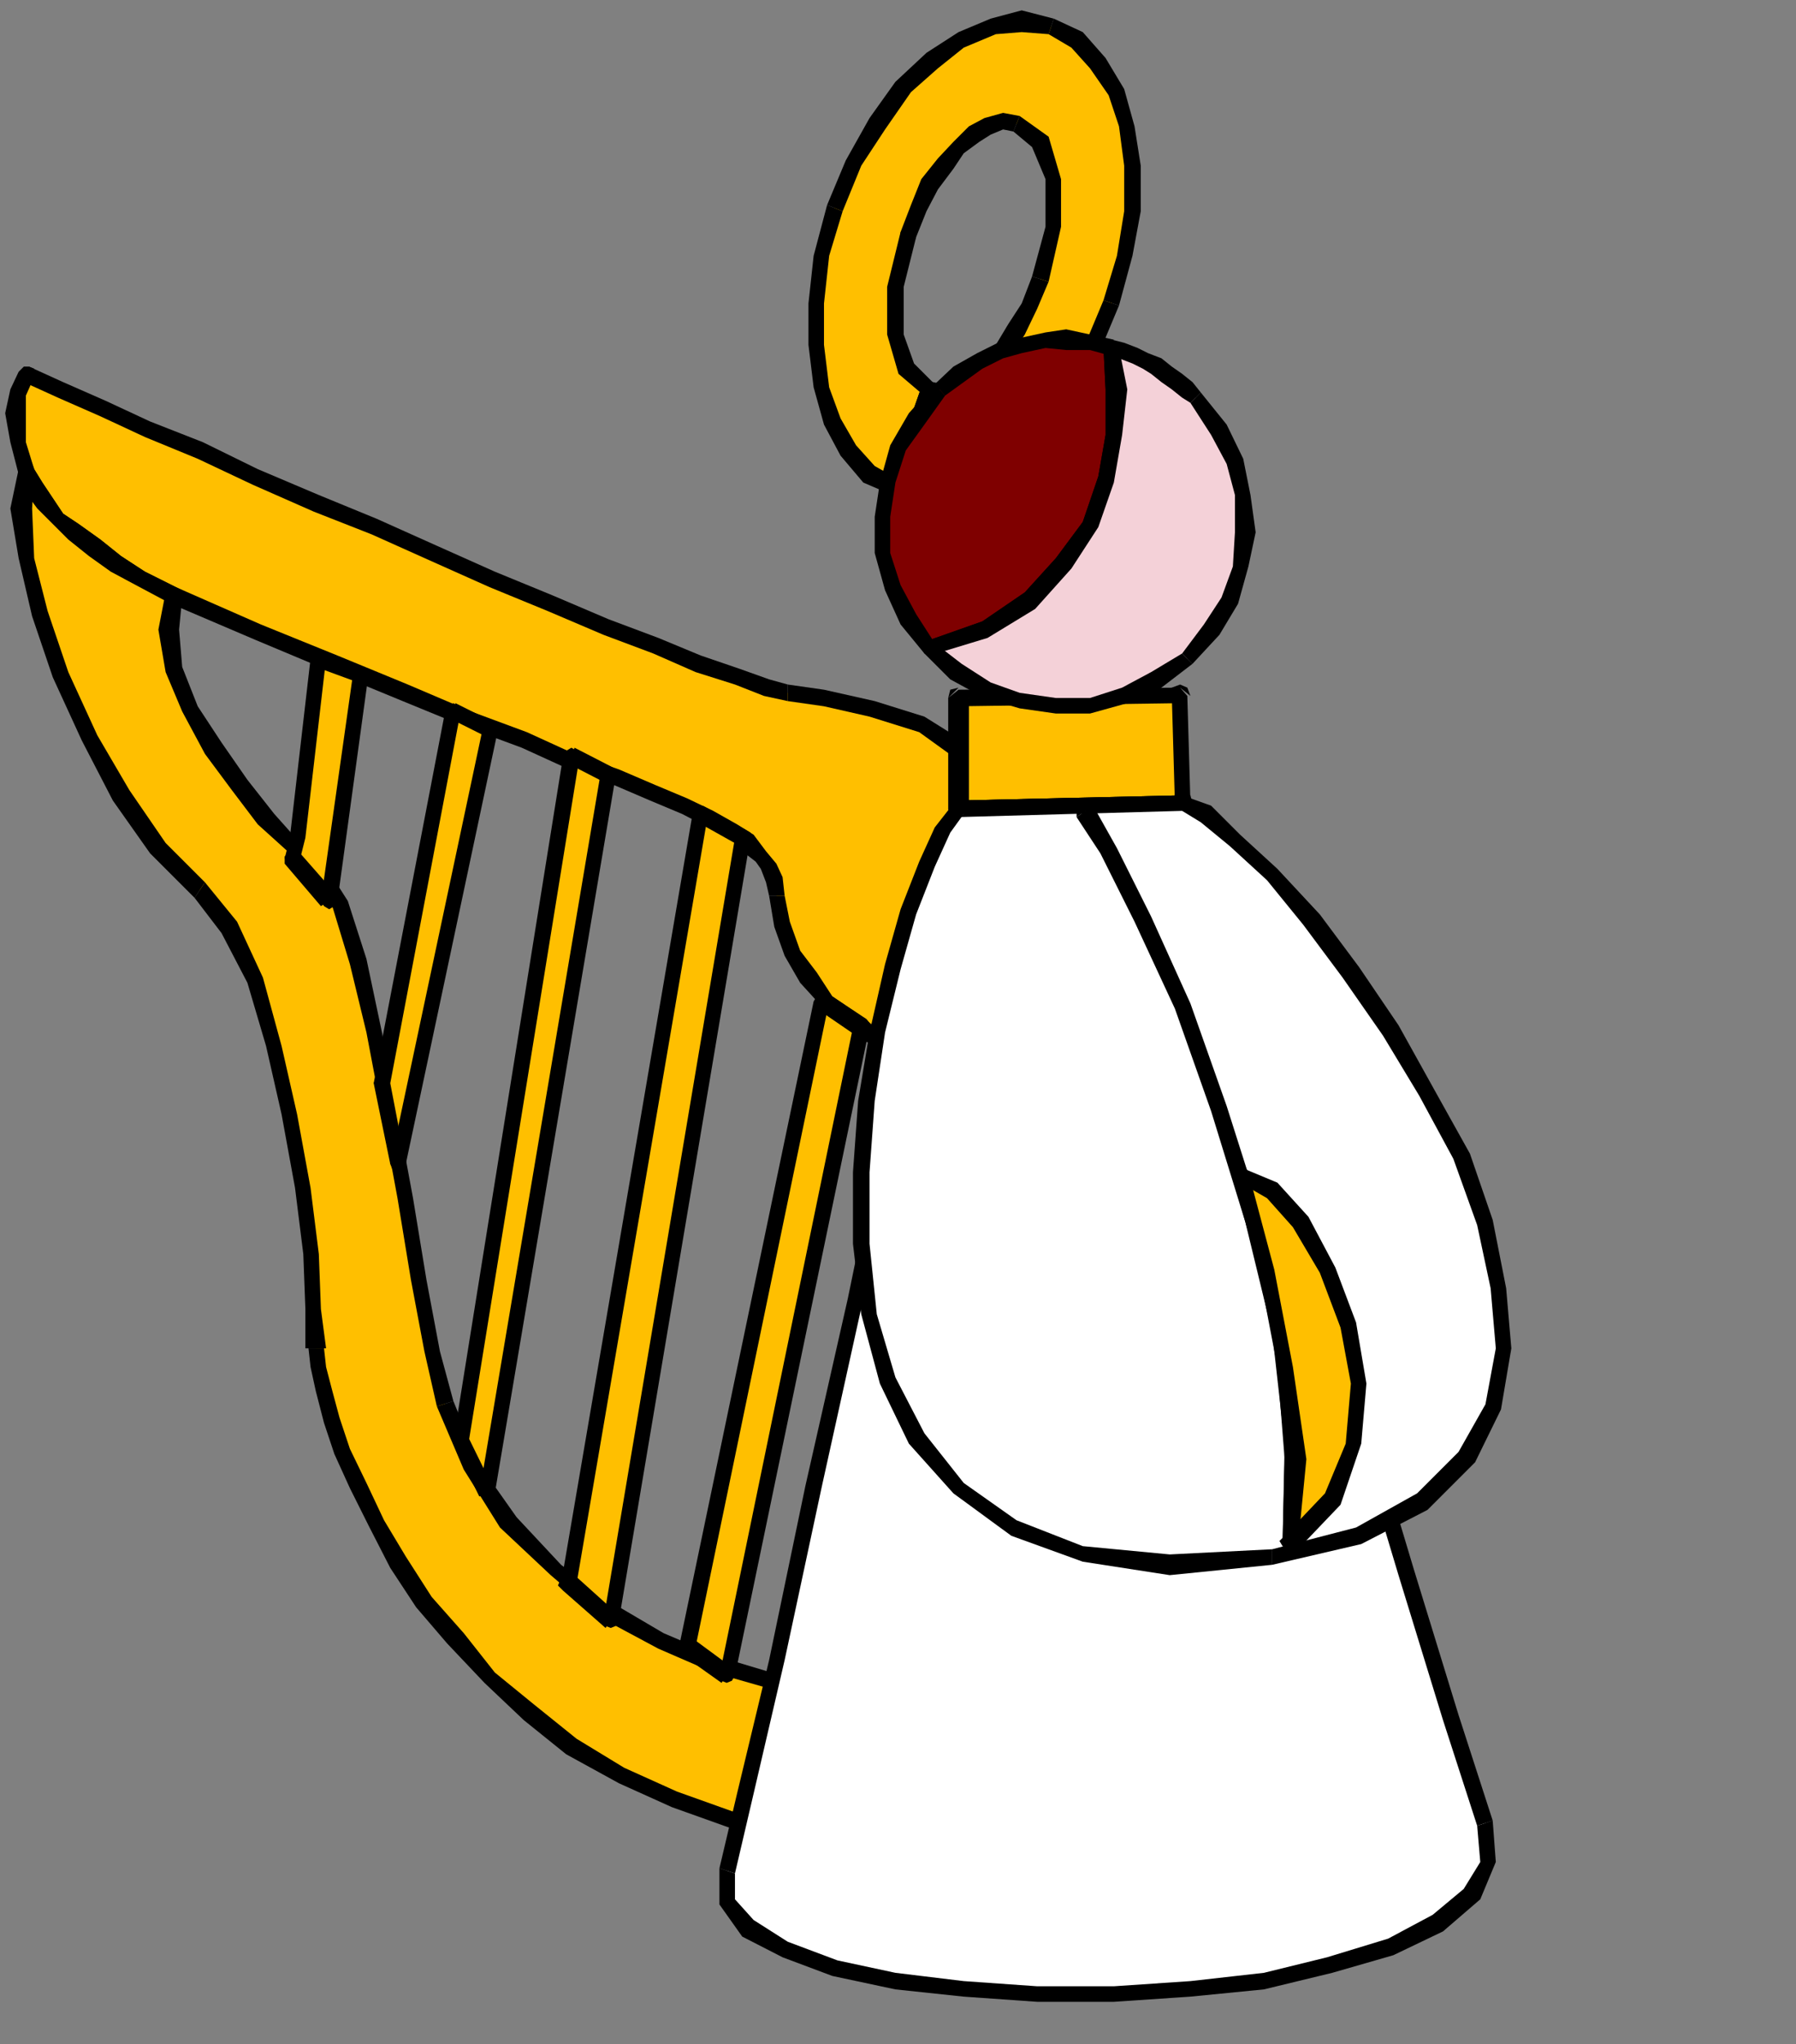 <?xml version="1.0" encoding="UTF-8" standalone="no"?>
<svg
   xmlns:ooo="http://xml.openoffice.org/svg/export"
   xmlns:dc="http://purl.org/dc/elements/1.1/"
   xmlns:cc="http://creativecommons.org/ns#"
   xmlns:rdf="http://www.w3.org/1999/02/22-rdf-syntax-ns#"
   xmlns:svg="http://www.w3.org/2000/svg"
   xmlns="http://www.w3.org/2000/svg"
   xmlns:sodipodi="http://sodipodi.sourceforge.net/DTD/sodipodi-0.dtd"
   xmlns:inkscape="http://www.inkscape.org/namespaces/inkscape"
   version="1.2"
   width="17.35mm"
   height="19.74mm"
   viewBox="0 0 1735 1974"
   preserveAspectRatio="xMidYMid"
   xml:space="preserve"
   id="svg238"
   sodipodi:docname="angel5.svg"
   style="fill-rule:evenodd;stroke-width:28.222;stroke-linejoin:round"
   inkscape:version="0.92.5 (2060ec1f9f, 2020-04-08)"><rect x="0" y="0" width="1735" height="1974" fill="#808080" stroke="none"/><sodipodi:namedview
   pagecolor="#ffffff"
   bordercolor="#666666"
   borderopacity="1"
   objecttolerance="10"
   gridtolerance="10"
   guidetolerance="10"
   inkscape:pageopacity="0"
   inkscape:pageshadow="2"
   inkscape:window-width="664"
   inkscape:window-height="487"
   id="namedview240"
   showgrid="false"
   inkscape:zoom="0.2102413"
   inkscape:cx="32.8063"
   inkscape:cy="37.303935"
   inkscape:window-x="0"
   inkscape:window-y="0"
   inkscape:window-maximized="0"
   inkscape:current-layer="svg238" />
 <defs
   class="ClipPathGroup"
   id="defs8">
  <clipPath
   id="presentation_clip_path"
   clipPathUnits="userSpaceOnUse">
   <rect
   x="0"
   y="0"
   width="21000"
   height="29700"
   id="rect2" />
  </clipPath>
  <clipPath
   id="presentation_clip_path_shrink"
   clipPathUnits="userSpaceOnUse">
   <rect
   x="21"
   y="29"
   width="20958"
   height="29641"
   id="rect5" />
  </clipPath>
 </defs>
 <defs
   class="TextShapeIndex"
   id="defs12">
  <g
   ooo:slide="id1"
   ooo:id-list="id3"
   id="g10" />
 </defs>
 <defs
   class="EmbeddedBulletChars"
   id="defs44">
  <g
   id="bullet-char-template-57356"
   transform="matrix(4.8828125e-4,0,0,-4.8828125e-4,0,0)">
   <path
   d="M 580,1141 1163,571 580,0 -4,571 Z"
   id="path14"
   inkscape:connector-curvature="0" />
  </g>
  <g
   id="bullet-char-template-57354"
   transform="matrix(4.8828125e-4,0,0,-4.8828125e-4,0,0)">
   <path
   d="M 8,1128 H 1137 V 0 H 8 Z"
   id="path17"
   inkscape:connector-curvature="0" />
  </g>
  <g
   id="bullet-char-template-10146"
   transform="matrix(4.8828125e-4,0,0,-4.8828125e-4,0,0)">
   <path
   d="M 174,0 602,739 174,1481 1456,739 Z M 1358,739 309,1346 659,739 Z"
   id="path20"
   inkscape:connector-curvature="0" />
  </g>
  <g
   id="bullet-char-template-10132"
   transform="matrix(4.8828125e-4,0,0,-4.8828125e-4,0,0)">
   <path
   d="M 2015,739 1276,0 H 717 l 543,543 H 174 v 393 h 1086 l -543,545 h 557 z"
   id="path23"
   inkscape:connector-curvature="0" />
  </g>
  <g
   id="bullet-char-template-10007"
   transform="matrix(4.8828125e-4,0,0,-4.8828125e-4,0,0)">
   <path
   d="m 0,-2 c -7,16 -16,29 -25,39 l 381,530 c -94,256 -141,385 -141,387 0,25 13,38 40,38 9,0 21,-2 34,-5 21,4 42,12 65,25 l 27,-13 111,-251 280,301 64,-25 24,25 c 21,-10 41,-24 62,-43 C 886,937 835,863 770,784 769,783 710,716 594,584 L 774,223 c 0,-27 -21,-55 -63,-84 l 16,-20 C 717,90 699,76 672,76 641,76 570,178 457,381 L 164,-76 c -22,-34 -53,-51 -92,-51 -42,0 -63,17 -64,51 -7,9 -10,24 -10,44 0,9 1,19 2,30 z"
   id="path26"
   inkscape:connector-curvature="0" />
  </g>
  <g
   id="bullet-char-template-10004"
   transform="matrix(4.8828125e-4,0,0,-4.8828125e-4,0,0)">
   <path
   d="M 285,-33 C 182,-33 111,30 74,156 52,228 41,333 41,471 c 0,78 14,145 41,201 34,71 87,106 158,106 53,0 88,-31 106,-94 l 23,-176 c 8,-64 28,-97 59,-98 l 735,706 c 11,11 33,17 66,17 42,0 63,-15 63,-46 V 965 c 0,-36 -10,-64 -30,-84 L 442,47 C 390,-6 338,-33 285,-33 Z"
   id="path29"
   inkscape:connector-curvature="0" />
  </g>
  <g
   id="bullet-char-template-9679"
   transform="matrix(4.8828125e-4,0,0,-4.8828125e-4,0,0)">
   <path
   d="M 813,0 C 632,0 489,54 383,161 276,268 223,411 223,592 c 0,181 53,324 160,431 106,107 249,161 430,161 179,0 323,-54 432,-161 108,-107 162,-251 162,-431 0,-180 -54,-324 -162,-431 C 1136,54 992,0 813,0 Z"
   id="path32"
   inkscape:connector-curvature="0" />
  </g>
  <g
   id="bullet-char-template-8226"
   transform="matrix(4.8828125e-4,0,0,-4.8828125e-4,0,0)">
   <path
   d="m 346,457 c -73,0 -137,26 -191,78 -54,51 -81,114 -81,188 0,73 27,136 81,188 54,52 118,78 191,78 73,0 134,-26 185,-79 51,-51 77,-114 77,-187 0,-75 -25,-137 -76,-188 -50,-52 -112,-78 -186,-78 z"
   id="path35"
   inkscape:connector-curvature="0" />
  </g>
  <g
   id="bullet-char-template-8211"
   transform="matrix(4.8828125e-4,0,0,-4.8828125e-4,0,0)">
   <path
   d="M -4,459 H 1135 V 606 H -4 Z"
   id="path38"
   inkscape:connector-curvature="0" />
  </g>
  <g
   id="bullet-char-template-61548"
   transform="matrix(4.8828125e-4,0,0,-4.8828125e-4,0,0)">
   <path
   d="m 173,740 c 0,163 58,303 173,419 116,115 255,173 419,173 163,0 302,-58 418,-173 116,-116 174,-256 174,-419 0,-163 -58,-303 -174,-418 C 1067,206 928,148 765,148 601,148 462,206 346,322 231,437 173,577 173,740 Z"
   id="path41"
   inkscape:connector-curvature="0" />
  </g>
 </defs>
 <g
   id="g49"
   transform="translate(-9632,-13863)">
  <g
   id="id2"
   class="Master_Slide">
   <g
   id="bg-id2"
   class="Background" />
   <g
   id="bo-id2"
   class="BackgroundObjects" />
  </g>
 </g>
 <g
   class="SlideGroup"
   id="g236"
   transform="translate(-9632,-13863)">
  <g
   id="g234">
   <g
   id="container-id1">
    <g
   id="id1"
   class="Slide"
   clip-path="url(#presentation_clip_path)">
     <g
   class="Page"
   id="g230">
      <g
   class="Graphic"
   id="g228">
       <g
   id="id3">
        <rect
   class="BoundingBox"
   x="9632"
   y="13863"
   width="1735"
   height="1974"
   id="rect51"
   style="fill:none;stroke:none" />
        <path
   d="m 10400,15633 28,-142 112,-600 -30,-10 -28,-13 -26,-18 -25,-20 -18,-23 -15,-23 -10,-28 -6,-28 -2,-15 -5,-13 -8,-10 -13,-13 -15,-10 -20,-13 -26,-13 -30,-12 -36,-16 -43,-15 -46,-20 -53,-21 -61,-25 -69,-28 -74,-30 -81,-36 -31,-15 -25,-16 -20,-15 -21,-15 -15,-13 -13,-15 -10,-15 -8,-16 -7,-28 -3,-28 3,-20 7,-18 34,15 40,18 43,21 51,20 54,25 58,26 56,23 59,25 56,26 56,23 53,22 48,18 41,18 38,13 28,10 21,5 35,5 46,10 48,16 46,30 38,43 31,64 13,86 -5,115 -28,252 -16,229 -7,180 -5,107 -11,26 -23,17 -30,8 h -33 l -36,-8 -30,-17 -18,-26 z"
   id="path53"
   inkscape:connector-curvature="0"
   style="fill:#ffbf00;stroke:none" />
        <path
   d="m 10421,15491 v 0 l -28,142 h 15 l 28,-142 v 0 0 l -3,-5 -5,-3 -5,3 z"
   id="path55"
   inkscape:connector-curvature="0"
   style="fill:#000000;stroke:none" />
        <path
   d="m 10540,14898 -7,-7 -112,600 h 15 l 112,-600 -8,-8 8,8 -3,-5 -5,-3 -5,3 -2,5 z"
   id="path57"
   inkscape:connector-curvature="0"
   style="fill:#000000;stroke:none" />
        <path
   d="m 10375,14728 v 0 l 5,30 10,28 15,26 21,23 25,23 28,17 28,13 33,10 v -15 l -28,-10 -28,-13 -23,-18 -25,-17 -15,-23 -16,-21 -10,-28 -5,-25 v 0 z"
   id="path59"
   inkscape:connector-curvature="0"
   style="fill:#000000;stroke:none" />
        <path
   d="m 9797,14446 v 0 l 82,35 74,31 68,28 61,25 54,20 46,21 43,15 35,15 31,13 25,13 18,12 15,11 13,10 5,7 5,13 3,13 h 15 l -2,-18 -6,-13 -10,-12 -12,-16 -16,-10 -23,-13 -25,-12 -31,-13 -35,-15 -43,-15 -46,-21 -54,-20 -61,-26 -68,-28 -74,-30 -82,-36 v 0 z"
   id="path61"
   inkscape:connector-curvature="0"
   style="fill:#000000;stroke:none" />
        <path
   d="m 9650,14321 v 0 l 7,18 11,15 15,15 15,15 20,16 21,15 28,15 30,16 5,-16 -30,-15 -23,-15 -20,-16 -21,-15 -15,-10 -10,-15 -10,-15 -8,-13 v 0 0 l -2,-5 h -8 l -5,2 z"
   id="path63"
   inkscape:connector-curvature="0"
   style="fill:#000000;stroke:none" />
        <path
   d="m 9660,14217 -10,5 -8,17 -5,23 5,28 8,31 15,-5 -8,-26 v -28 -17 l 8,-18 -10,5 10,-5 v -8 l -5,-2 h -5 l -5,5 z"
   id="path65"
   inkscape:connector-curvature="0"
   style="fill:#000000;stroke:none" />
        <path
   d="m 10393,14524 v 0 l -18,-5 -28,-10 -38,-13 -41,-17 -48,-18 -54,-23 -56,-23 -56,-25 -58,-26 -56,-23 -59,-25 -53,-26 -51,-20 -43,-20 -41,-18 -33,-15 -5,15 33,15 41,18 43,20 51,21 53,25 59,26 56,22 58,26 56,25 56,23 54,23 48,18 41,18 38,12 28,11 23,5 v 0 z"
   id="path67"
   inkscape:connector-curvature="0"
   style="fill:#000000;stroke:none" />
        <path
   d="m 10652,14901 v 0 l 5,-115 -12,-89 -31,-66 -41,-46 -48,-30 -48,-15 -49,-11 -35,-5 v 16 l 35,5 44,10 48,15 43,31 36,40 30,61 13,84 -5,115 v 0 z"
   id="path69"
   inkscape:connector-curvature="0"
   style="fill:#000000;stroke:none" />
        <path
   d="m 10596,15669 v 0 l 5,-107 8,-180 15,-229 28,-252 h -15 l -28,252 -15,229 -8,180 -5,107 v 0 z"
   id="path71"
   inkscape:connector-curvature="0"
   style="fill:#000000;stroke:none" />
        <path
   d="m 10393,15633 v 0 l 7,39 21,28 33,20 38,8 h 33 l 33,-8 28,-20 10,-31 h -15 l -10,20 -18,16 -28,7 h -33 l -33,-7 -28,-16 -15,-22 -8,-34 v 0 z"
   id="path73"
   inkscape:connector-curvature="0"
   style="fill:#000000;stroke:none" />
        <path
   d="m 10400,15633 28,-142 -51,-5 -53,-15 -53,-23 -54,-31 -48,-38 -46,-46 -36,-53 -25,-61 -13,-51 -13,-69 -12,-79 -15,-81 -16,-79 -15,-69 -18,-55 -20,-31 -23,-23 -28,-28 -25,-33 -26,-36 -23,-38 -15,-38 -5,-38 5,-33 -31,-15 -25,-16 -20,-15 -21,-15 -15,-13 -13,-15 -10,-15 -8,-16 -5,36 5,48 13,54 21,58 27,61 31,56 36,51 40,41 28,35 26,51 18,64 15,66 13,71 7,64 3,53 2,38 3,18 5,23 8,28 10,31 15,33 18,35 20,38 26,39 30,35 33,38 38,33 41,34 48,28 51,22 56,21 z"
   id="path75"
   inkscape:connector-curvature="0"
   style="fill:#ffbf00;stroke:none" />
        <path
   d="m 10428,15499 -7,-8 -28,142 h 15 l 28,-142 -8,-8 8,8 -3,-5 -5,-3 -5,3 -2,5 z"
   id="path77"
   inkscape:connector-curvature="0"
   style="fill:#000000;stroke:none" />
        <path
   d="m 10054,15221 v 0 l 26,61 35,56 49,46 48,41 56,30 53,23 56,16 51,5 v -16 l -51,-5 -50,-15 -54,-23 -51,-30 -48,-36 -43,-46 -36,-51 -25,-61 v 0 z"
   id="path79"
   inkscape:connector-curvature="0"
   style="fill:#000000;stroke:none" />
        <path
   d="m 9935,14713 v 0 l 18,25 17,56 16,66 15,79 15,81 13,79 13,69 12,53 16,-5 -13,-48 -13,-69 -13,-79 -15,-81 -15,-79 -15,-71 -18,-56 -23,-36 v 0 z"
   id="path81"
   inkscape:connector-curvature="0"
   style="fill:#000000;stroke:none" />
        <path
   d="m 9797,14446 -5,-11 -7,36 7,41 16,38 22,41 26,35 25,33 31,28 23,26 10,-16 -23,-20 -25,-28 -26,-33 -25,-36 -23,-35 -15,-38 -3,-36 3,-31 -6,-10 6,10 v -7 l -6,-3 h -5 l -5,5 z"
   id="path83"
   inkscape:connector-curvature="0"
   style="fill:#000000;stroke:none" />
        <path
   d="m 9665,14321 h -15 l 7,18 11,15 15,15 15,15 20,16 21,15 28,15 30,16 5,-16 -30,-15 -23,-15 -20,-16 -21,-15 -15,-10 -10,-15 -10,-15 -8,-13 h -15 15 l -2,-5 h -8 l -5,2 v 8 z"
   id="path85"
   inkscape:connector-curvature="0"
   style="fill:#000000;stroke:none" />
        <path
   d="m 9830,14715 v 0 l -38,-38 -35,-51 -31,-53 -28,-61 -20,-59 -13,-51 -2,-48 2,-33 -15,-5 -8,38 8,48 13,56 20,59 28,61 30,58 36,51 43,43 v 0 z"
   id="path87"
   inkscape:connector-curvature="0"
   style="fill:#000000;stroke:none" />
        <path
   d="m 9945,15165 h 2 l -5,-38 -2,-53 -8,-64 -13,-71 -15,-66 -18,-66 -25,-54 -31,-38 -10,15 26,34 25,48 18,61 15,66 13,71 8,64 2,53 v 38 h 3 z"
   id="path89"
   inkscape:connector-curvature="0"
   style="fill:#000000;stroke:none" />
        <path
   d="m 10393,15633 7,-7 -58,-13 -56,-20 -51,-23 -46,-28 -41,-33 -38,-31 -30,-38 -31,-35 -25,-39 -21,-35 -17,-36 -16,-33 -10,-30 -7,-26 -6,-23 -2,-18 h -15 l 2,18 5,23 8,31 10,30 15,33 18,36 21,41 25,38 30,35 36,38 38,36 41,33 51,28 51,23 56,20 63,13 8,-8 -8,8 5,-2 3,-6 -3,-5 -5,-2 z"
   id="path91"
   inkscape:connector-curvature="0"
   style="fill:#000000;stroke:none" />
        <path
   d="m 10296,15453 130,-623 38,25 -130,626 z"
   id="path93"
   inkscape:connector-curvature="0"
   style="fill:#ffbf00;stroke:none" />
        <path
   d="m 10431,14822 -13,8 -130,623 h 16 l 129,-623 -12,7 12,-7 -2,-5 -5,-3 -5,3 -3,5 z"
   id="path95"
   inkscape:connector-curvature="0"
   style="fill:#000000;stroke:none" />
        <path
   d="m 10472,14855 -3,-8 -38,-25 -10,15 38,26 -3,-8 3,8 h 7 l 6,-5 2,-5 -5,-6 z"
   id="path97"
   inkscape:connector-curvature="0"
   style="fill:#000000;stroke:none" />
        <path
   d="m 10329,15488 13,-7 130,-626 h -16 l -129,626 12,-8 -12,8 2,5 5,2 5,-2 3,-5 z"
   id="path99"
   inkscape:connector-curvature="0"
   style="fill:#000000;stroke:none" />
        <path
   d="m 10288,15453 3,8 38,27 10,-15 -38,-28 3,8 -3,-8 h -8 l -5,3 -2,7 5,6 z"
   id="path101"
   inkscape:connector-curvature="0"
   style="fill:#000000;stroke:none" />
        <path
   d="m 10182,15392 127,-743 40,23 -127,755 z"
   id="path103"
   inkscape:connector-curvature="0"
   style="fill:#ffbf00;stroke:none" />
        <path
   d="m 10311,14641 -10,8 -127,743 h 15 l 127,-743 -10,8 10,-8 -2,-5 -5,-3 -5,3 -3,5 z"
   id="path105"
   inkscape:connector-curvature="0"
   style="fill:#000000;stroke:none" />
        <path
   d="m 10357,14672 -5,-8 -41,-23 -5,16 41,23 -5,-8 5,8 h 7 l 3,-6 v -7 l -5,-3 z"
   id="path107"
   inkscape:connector-curvature="0"
   style="fill:#000000;stroke:none" />
        <path
   d="m 10217,15435 13,-8 127,-755 h -15 l -127,755 12,-7 -12,7 2,6 5,2 5,-2 3,-6 z"
   id="path109"
   inkscape:connector-curvature="0"
   style="fill:#000000;stroke:none" />
        <path
   d="m 10174,15392 2,7 41,36 10,-15 -40,-36 2,8 -2,-8 h -8 l -5,3 -3,7 5,5 z"
   id="path111"
   inkscape:connector-curvature="0"
   style="fill:#000000;stroke:none" />
        <path
   d="m 10077,15254 107,-661 36,18 -117,694 z"
   id="path113"
   inkscape:connector-curvature="0"
   style="fill:#ffbf00;stroke:none" />
        <path
   d="m 10187,14585 -11,8 -106,661 h 15 l 107,-661 -10,8 10,-8 -3,-5 -5,-3 -5,3 -3,5 z"
   id="path115"
   inkscape:connector-curvature="0"
   style="fill:#000000;stroke:none" />
        <path
   d="m 10227,14611 -5,-8 -35,-18 -5,16 35,18 -5,-8 5,8 h 8 l 2,-6 v -7 l -5,-3 z"
   id="path117"
   inkscape:connector-curvature="0"
   style="fill:#000000;stroke:none" />
        <path
   d="m 10095,15308 15,-3 117,-694 h -15 l -117,694 15,-2 -15,2 3,5 5,3 5,-3 2,-5 z"
   id="path119"
   inkscape:connector-curvature="0"
   style="fill:#000000;stroke:none" />
        <path
   d="m 10070,15254 v 3 l 25,51 15,-5 -25,-51 v 2 -2 l -3,-5 h -7 l -5,2 v 8 z"
   id="path121"
   inkscape:connector-curvature="0"
   style="fill:#000000;stroke:none" />
        <path
   d="m 10001,14909 69,-359 35,18 -89,419 z"
   id="path123"
   inkscape:connector-curvature="0"
   style="fill:#ffbf00;stroke:none" />
        <path
   d="m 10072,14542 -10,8 -69,359 h 16 l 68,-359 -10,7 10,-7 -2,-5 -5,-3 -6,3 -2,5 z"
   id="path125"
   inkscape:connector-curvature="0"
   style="fill:#000000;stroke:none" />
        <path
   d="m 10113,14568 -5,-8 -36,-18 -5,15 36,18 -5,-7 5,7 h 7 l 3,-5 v -7 l -5,-3 z"
   id="path127"
   inkscape:connector-curvature="0"
   style="fill:#000000;stroke:none" />
        <path
   d="m 10009,14987 h 15 l 89,-419 h -15 l -89,419 h 15 -15 l 2,5 5,3 5,-3 3,-5 z"
   id="path129"
   inkscape:connector-curvature="0"
   style="fill:#000000;stroke:none" />
        <path
   d="m 9993,14909 v 0 l 16,78 h 15 l -15,-78 v 0 0 l -3,-6 -5,-2 -5,2 z"
   id="path131"
   inkscape:connector-curvature="0"
   style="fill:#000000;stroke:none" />
        <path
   d="m 9919,14672 21,-173 41,15 -31,219 -36,-41 z"
   id="path133"
   inkscape:connector-curvature="0"
   style="fill:#ffbf00;stroke:none" />
        <path
   d="m 9942,14491 -10,8 -20,173 h 15 l 20,-173 -10,8 10,-8 -2,-5 -5,-3 -5,3 -3,5 z"
   id="path135"
   inkscape:connector-curvature="0"
   style="fill:#000000;stroke:none" />
        <path
   d="m 9988,14514 -5,-7 -41,-16 -5,16 41,15 -5,-8 5,8 h 8 l 2,-5 v -8 l -5,-2 z"
   id="path137"
   inkscape:connector-curvature="0"
   style="fill:#000000;stroke:none" />
        <path
   d="m 9942,14738 16,-5 30,-219 h -15 l -31,219 16,-5 -16,5 3,5 5,3 5,-3 3,-5 z"
   id="path139"
   inkscape:connector-curvature="0"
   style="fill:#000000;stroke:none" />
        <path
   d="m 9907,14692 v 5 l 35,41 16,-10 -36,-41 v 5 -5 l -5,-5 -5,3 -5,5 v 7 z"
   id="path141"
   inkscape:connector-curvature="0"
   style="fill:#000000;stroke:none" />
        <path
   d="m 9912,14672 v 0 l -5,20 h 15 l 5,-20 v 0 0 l -2,-5 -6,-3 -5,3 z"
   id="path143"
   inkscape:connector-curvature="0"
   style="fill:#000000;stroke:none" />
        <path
   d="m 10510,14089 -13,51 v 46 l 10,33 23,20 -33,95 -25,-13 -21,-23 -15,-28 -10,-33 -5,-41 v -40 l 5,-46 12,-46 18,-43 23,-38 26,-36 28,-25 28,-21 30,-13 28,-5 28,5 25,13 21,23 18,28 10,33 5,38 v 44 l -8,43 -12,46 -18,43 -23,40 -26,34 -25,28 -31,20 -28,13 -30,5 -28,-5 33,-95 13,3 15,-5 15,-8 16,-12 12,-16 13,-20 13,-23 10,-25 13,-51 v -46 l -13,-36 -23,-17 -13,-3 -15,5 -13,8 -15,12 -13,16 -15,20 -10,23 z"
   id="path145"
   inkscape:connector-curvature="0"
   style="fill:#ffbf00;stroke:none" />
        <path
   d="m 10538,14242 -5,-10 -18,-18 -10,-28 v -46 l 12,-48 -15,-5 -13,53 v 46 l 11,38 27,23 -5,-10 5,10 h 8 l 3,-5 v -8 l -5,-2 z"
   id="path147"
   inkscape:connector-curvature="0"
   style="fill:#000000;stroke:none" />
        <path
   d="m 10494,14341 11,-5 33,-94 -16,-5 -33,94 11,-5 -11,5 v 8 l 5,2 h 8 l 3,-5 z"
   id="path149"
   inkscape:connector-curvature="0"
   style="fill:#000000;stroke:none" />
        <path
   d="m 10431,14061 v 0 l -13,49 -5,46 v 40 l 5,41 10,36 16,30 22,26 28,12 6,-15 -23,-13 -18,-20 -15,-26 -11,-30 -5,-41 v -40 l 5,-46 13,-43 v 0 z"
   id="path151"
   inkscape:connector-curvature="0"
   style="fill:#000000;stroke:none" />
        <path
   d="m 10650,13881 v 0 l -31,-8 -30,8 -31,13 -31,20 -30,28 -25,35 -23,41 -18,43 15,6 18,-44 23,-35 25,-36 26,-23 25,-20 31,-13 25,-2 26,2 v 0 z"
   id="path153"
   inkscape:connector-curvature="0"
   style="fill:#000000;stroke:none" />
        <path
   d="m 10713,14158 v 0 l 13,-48 8,-43 v -44 l -6,-38 -10,-36 -18,-30 -22,-25 -28,-13 -5,15 22,13 18,20 18,26 10,30 5,38 v 44 l -7,43 -13,43 v 0 z"
   id="path155"
   inkscape:connector-curvature="0"
   style="fill:#000000;stroke:none" />
        <path
   d="m 10489,14331 5,10 31,8 33,-8 28,-12 33,-21 28,-30 25,-33 23,-44 18,-43 -15,-5 -18,43 -23,38 -25,33 -23,26 -28,20 -28,13 -28,3 -25,-3 5,10 -5,-10 h -8 l -3,5 v 5 l 5,5 z"
   id="path157"
   inkscape:connector-curvature="0"
   style="fill:#000000;stroke:none" />
        <path
   d="m 10533,14232 -11,5 -33,94 16,5 33,-94 -11,5 11,-5 v -8 l -5,-2 h -6 l -5,5 z"
   id="path159"
   inkscape:connector-curvature="0"
   style="fill:#000000;stroke:none" />
        <path
   d="m 10629,14130 v 0 l -10,26 -13,20 -12,20 -11,16 -15,10 -13,7 -12,5 -10,-2 -6,15 16,3 18,-5 17,-8 16,-15 15,-16 13,-20 12,-25 11,-26 v 0 z"
   id="path161"
   inkscape:connector-curvature="0"
   style="fill:#000000;stroke:none" />
        <path
   d="m 10611,13990 v 0 l 18,15 13,31 v 46 l -13,48 16,5 12,-53 v -46 l -12,-41 -28,-20 v 0 z"
   id="path163"
   inkscape:connector-curvature="0"
   style="fill:#000000;stroke:none" />
        <path
   d="m 10517,14092 v 0 l 10,-25 11,-21 15,-20 10,-15 15,-11 11,-7 12,-5 10,2 6,-15 -16,-3 -18,5 -15,8 -15,15 -15,16 -16,20 -10,25 -10,26 v 0 0 7 l 5,3 h 8 z"
   id="path165"
   inkscape:connector-curvature="0"
   style="fill:#000000;stroke:none" />
        <path
   d="m 10706,14199 -21,-5 -23,-3 h -20 l -23,5 -20,5 -21,11 -20,12 -18,15 -23,28 -17,28 -11,34 -5,33 v 35 l 10,33 16,31 20,28 53,-18 44,-28 33,-36 25,-38 15,-43 8,-43 3,-44 z"
   id="path167"
   inkscape:connector-curvature="0"
   style="fill:#7f0000;stroke:none" />
        <path
   d="m 10545,14245 v 0 l 18,-13 18,-13 20,-10 18,-5 23,-5 20,2 h 23 l 18,5 5,-15 -23,-5 -23,-5 -20,3 -23,5 -23,5 -20,10 -23,13 -18,17 v 0 z"
   id="path169"
   inkscape:connector-curvature="0"
   style="fill:#000000;stroke:none" />
        <path
   d="m 10530,14481 5,3 -18,-28 -15,-28 -10,-31 v -35 l 5,-33 10,-31 18,-25 20,-28 -10,-11 -25,28 -18,31 -10,36 -5,33 v 35 l 10,36 15,33 23,28 5,2 -5,-2 h 5 l 5,-3 3,-2 -3,-5 z"
   id="path171"
   inkscape:connector-curvature="0"
   style="fill:#000000;stroke:none" />
        <path
   d="m 10703,14206 -5,-7 2,40 v 44 l -7,40 -15,44 -26,35 -30,33 -41,28 -51,18 v 15 l 56,-17 46,-28 35,-39 26,-40 15,-43 8,-46 5,-44 -8,-40 -5,-8 5,8 -2,-5 -5,-3 -6,3 -2,5 z"
   id="path173"
   inkscape:connector-curvature="0"
   style="fill:#000000;stroke:none" />
        <path
   d="m 10774,14639 -2,-104 -214,2 v 107 z"
   id="path175"
   inkscape:connector-curvature="0"
   style="fill:#ffbf00;stroke:none" />
        <path
   d="m 10772,14542 -8,-7 3,104 h 15 l -3,-104 -7,-8 10,8 -3,-8 -7,-3 -8,3 -2,8 z"
   id="path177"
   inkscape:connector-curvature="0"
   style="fill:#000000;stroke:none" />
        <path
   d="m 10568,14537 -10,8 214,-3 v -15 l -214,2 -10,8 10,-10 -8,2 -2,8 2,8 8,2 z"
   id="path179"
   inkscape:connector-curvature="0"
   style="fill:#000000;stroke:none" />
        <path
   d="m 10558,14636 10,8 v -107 h -20 v 107 l 10,8 -10,-8 2,8 8,2 8,-2 2,-8 z"
   id="path181"
   inkscape:connector-curvature="0"
   style="fill:#000000;stroke:none" />
        <path
   d="m 10767,14639 7,-8 -216,5 v 16 l 216,-6 8,-7 -8,10 8,-3 2,-7 -2,-8 -8,-2 z"
   id="path183"
   inkscape:connector-curvature="0"
   style="fill:#000000;stroke:none" />
        <path
   d="m 10558,14644 -8,41 -23,104 -33,153 -35,175 -41,181 -36,168 -30,129 -18,74 v 31 l 20,25 36,20 48,18 59,13 66,8 71,5 h 74 l 74,-5 71,-8 64,-15 58,-18 46,-23 33,-28 15,-31 -2,-38 -33,-101 -44,-140 -48,-161 -48,-167 -46,-158 -38,-132 -26,-92 -10,-33 z"
   id="path185"
   inkscape:connector-curvature="0"
   style="fill:#ffffff;stroke:none" />
        <path
   d="m 10342,15672 v 0 l 18,-77 30,-129 36,-168 40,-181 36,-175 33,-153 23,-104 8,-41 h -16 l -7,41 -23,104 -33,153 -36,175 -41,181 -35,168 -31,129 -17,72 v 0 z"
   id="path187"
   inkscape:connector-curvature="0"
   style="fill:#000000;stroke:none" />
        <path
   d="m 11059,15626 v 0 l 3,35 -16,26 -30,25 -43,23 -59,18 -61,15 -71,8 -74,5 h -74 l -71,-5 -66,-8 -56,-12 -48,-18 -33,-21 -18,-20 v -25 l -15,-5 v 35 l 22,31 39,20 48,18 61,13 66,7 71,5 h 74 l 74,-5 71,-7 66,-16 59,-17 48,-23 36,-31 15,-36 -3,-40 v 0 z"
   id="path189"
   inkscape:connector-curvature="0"
   style="fill:#000000;stroke:none" />
        <path
   d="m 10774,14646 -7,-5 10,33 25,92 38,132 46,158 49,168 48,160 43,140 33,102 15,-5 -33,-102 -43,-140 -48,-160 -49,-168 -45,-158 -39,-132 -25,-92 -10,-33 -8,-5 8,5 -3,-5 h -7 l -5,3 v 7 z"
   id="path191"
   inkscape:connector-curvature="0"
   style="fill:#000000;stroke:none" />
        <path
   d="m 10566,14644 -8,8 216,-6 v -15 l -216,5 -8,8 8,-10 -8,2 -2,8 2,8 8,2 z"
   id="path193"
   inkscape:connector-curvature="0"
   style="fill:#000000;stroke:none" />
        <path
   d="m 10558,14644 -15,20 -16,33 -17,46 -16,54 -15,63 -10,66 -5,69 v 69 l 8,68 17,64 28,56 41,48 53,38 67,26 84,10 99,-8 84,-20 61,-33 43,-43 25,-49 11,-56 -5,-58 -13,-64 -23,-63 -33,-61 -36,-61 -38,-56 -38,-51 -38,-43 -36,-34 -28,-25 -23,-10 z"
   id="path195"
   inkscape:connector-curvature="0"
   style="fill:#ffffff;stroke:none" />
        <path
   d="m 10861,15359 v 0 l -99,5 -84,-8 -64,-25 -51,-36 -38,-48 -28,-54 -18,-61 -7,-68 v -69 l 5,-69 10,-66 15,-61 15,-53 18,-46 15,-33 13,-18 -10,-10 -18,23 -15,33 -18,46 -15,53 -15,66 -11,66 -5,69 v 69 l 8,68 18,67 28,58 43,48 56,41 69,25 84,13 99,-10 v 0 z"
   id="path197"
   inkscape:connector-curvature="0"
   style="fill:#000000;stroke:none" />
        <path
   d="m 10774,14646 v 0 l 18,11 28,23 36,33 35,43 38,51 39,56 35,58 33,61 23,64 13,61 5,58 -10,54 -26,46 -40,40 -59,33 -81,21 v 15 l 86,-20 64,-33 46,-46 25,-51 10,-59 -5,-58 -13,-66 -22,-64 -34,-61 -35,-63 -38,-56 -38,-51 -41,-44 -36,-33 -28,-28 -28,-10 v 0 0 l -5,3 -2,5 2,5 z"
   id="path199"
   inkscape:connector-curvature="0"
   style="fill:#000000;stroke:none" />
        <path
   d="m 10563,14649 -5,3 216,-6 v -15 l -216,5 -5,3 5,-5 -8,2 -2,8 2,8 8,2 z"
   id="path201"
   inkscape:connector-curvature="0"
   style="fill:#000000;stroke:none" />
        <path
   d="m 10680,14646 23,39 33,66 38,84 36,99 33,107 25,109 13,107 -2,97 z"
   id="path203"
   inkscape:connector-curvature="0"
   style="fill:#ffffff;stroke:none" />
        <path
   d="m 10688,14641 -5,-5 -5,3 -6,5 v 8 z"
   id="path205"
   inkscape:connector-curvature="0"
   style="fill:#000000;stroke:none" />
        <path
   d="m 10886,15354 3,-97 -13,-107 -25,-112 -34,-107 -35,-99 -38,-84 -33,-66 -23,-41 -16,11 23,35 33,66 39,84 35,99 33,107 26,107 12,107 -2,97 z"
   id="path207"
   inkscape:connector-curvature="0"
   style="fill:#000000;stroke:none" />
        <path
   d="m 10871,15354 2,5 6,2 5,-2 2,-5 z"
   id="path209"
   inkscape:connector-curvature="0"
   style="fill:#000000;stroke:none" />
        <path
   d="m 10530,14489 25,23 31,17 31,11 35,5 h 33 l 33,-10 31,-16 30,-20 23,-28 18,-28 10,-33 5,-33 -2,-36 -8,-33 -15,-30 -23,-31 -8,-8 -10,-7 -10,-8 -10,-7 -10,-5 -11,-6 -12,-5 -10,-2 5,40 -3,44 -8,43 -15,43 -25,38 -33,36 -44,28 z"
   id="path211"
   inkscape:connector-curvature="0"
   style="fill:#f4d1d8;stroke:none" />
        <path
   d="m 10774,14494 v 0 l -30,18 -28,15 -31,10 h -33 l -35,-5 -28,-10 -28,-18 -26,-20 -10,10 25,25 33,18 34,10 35,5 h 33 l 36,-10 33,-15 30,-23 v 0 z"
   id="path213"
   inkscape:connector-curvature="0"
   style="fill:#000000;stroke:none" />
        <path
   d="m 10782,14252 v 0 l 20,31 15,28 8,30 v 36 l -2,33 -11,30 -17,26 -21,28 10,10 26,-28 18,-30 10,-36 7,-33 -5,-36 -7,-35 -16,-33 -25,-31 v 0 z"
   id="path215"
   inkscape:connector-curvature="0"
   style="fill:#000000;stroke:none" />
        <path
   d="m 10713,14199 -7,7 7,3 13,5 10,5 8,5 10,8 10,7 10,8 8,5 10,-10 -8,-10 -10,-8 -10,-7 -10,-8 -13,-5 -10,-5 -13,-5 -12,-3 -8,8 8,-8 -6,3 -2,5 2,5 6,2 z"
   id="path217"
   inkscape:connector-curvature="0"
   style="fill:#000000;stroke:none" />
        <path
   d="m 10535,14484 -5,12 56,-17 46,-28 35,-39 26,-40 15,-43 8,-46 5,-44 -8,-40 h -15 l 2,40 v 44 l -7,40 -15,44 -26,35 -30,33 -41,28 -51,18 -5,13 5,-13 -5,3 -3,5 3,5 5,2 z"
   id="path219"
   inkscape:connector-curvature="0"
   style="fill:#000000;stroke:none" />
        <path
   d="m 10879,15354 5,-82 -11,-89 -17,-94 -26,-91 31,15 28,30 25,46 21,54 10,56 -5,58 -21,53 z"
   id="path221"
   inkscape:connector-curvature="0"
   style="fill:#ffbf00;stroke:none" />
        <path
   d="m 10830,14990 -7,10 25,89 18,94 7,89 -2,82 h 15 l 8,-82 -13,-89 -18,-94 -25,-94 -8,10 8,-10 -3,-5 h -7 l -5,2 v 8 z"
   id="path223"
   inkscape:connector-curvature="0"
   style="fill:#000000;stroke:none" />
        <path
   d="m 10871,15354 13,7 43,-45 20,-59 5,-58 -10,-59 -20,-53 -26,-49 -30,-33 -36,-15 v 15 l 26,15 25,28 26,44 20,53 10,54 -5,58 -20,48 -39,41 13,8 -13,-8 -5,5 3,5 5,5 h 8 z"
   id="path225"
   inkscape:connector-curvature="0"
   style="fill:#000000;stroke:none" />
       </g>
      </g>
     </g>
    </g>
   </g>
  </g>
 </g>
</svg>